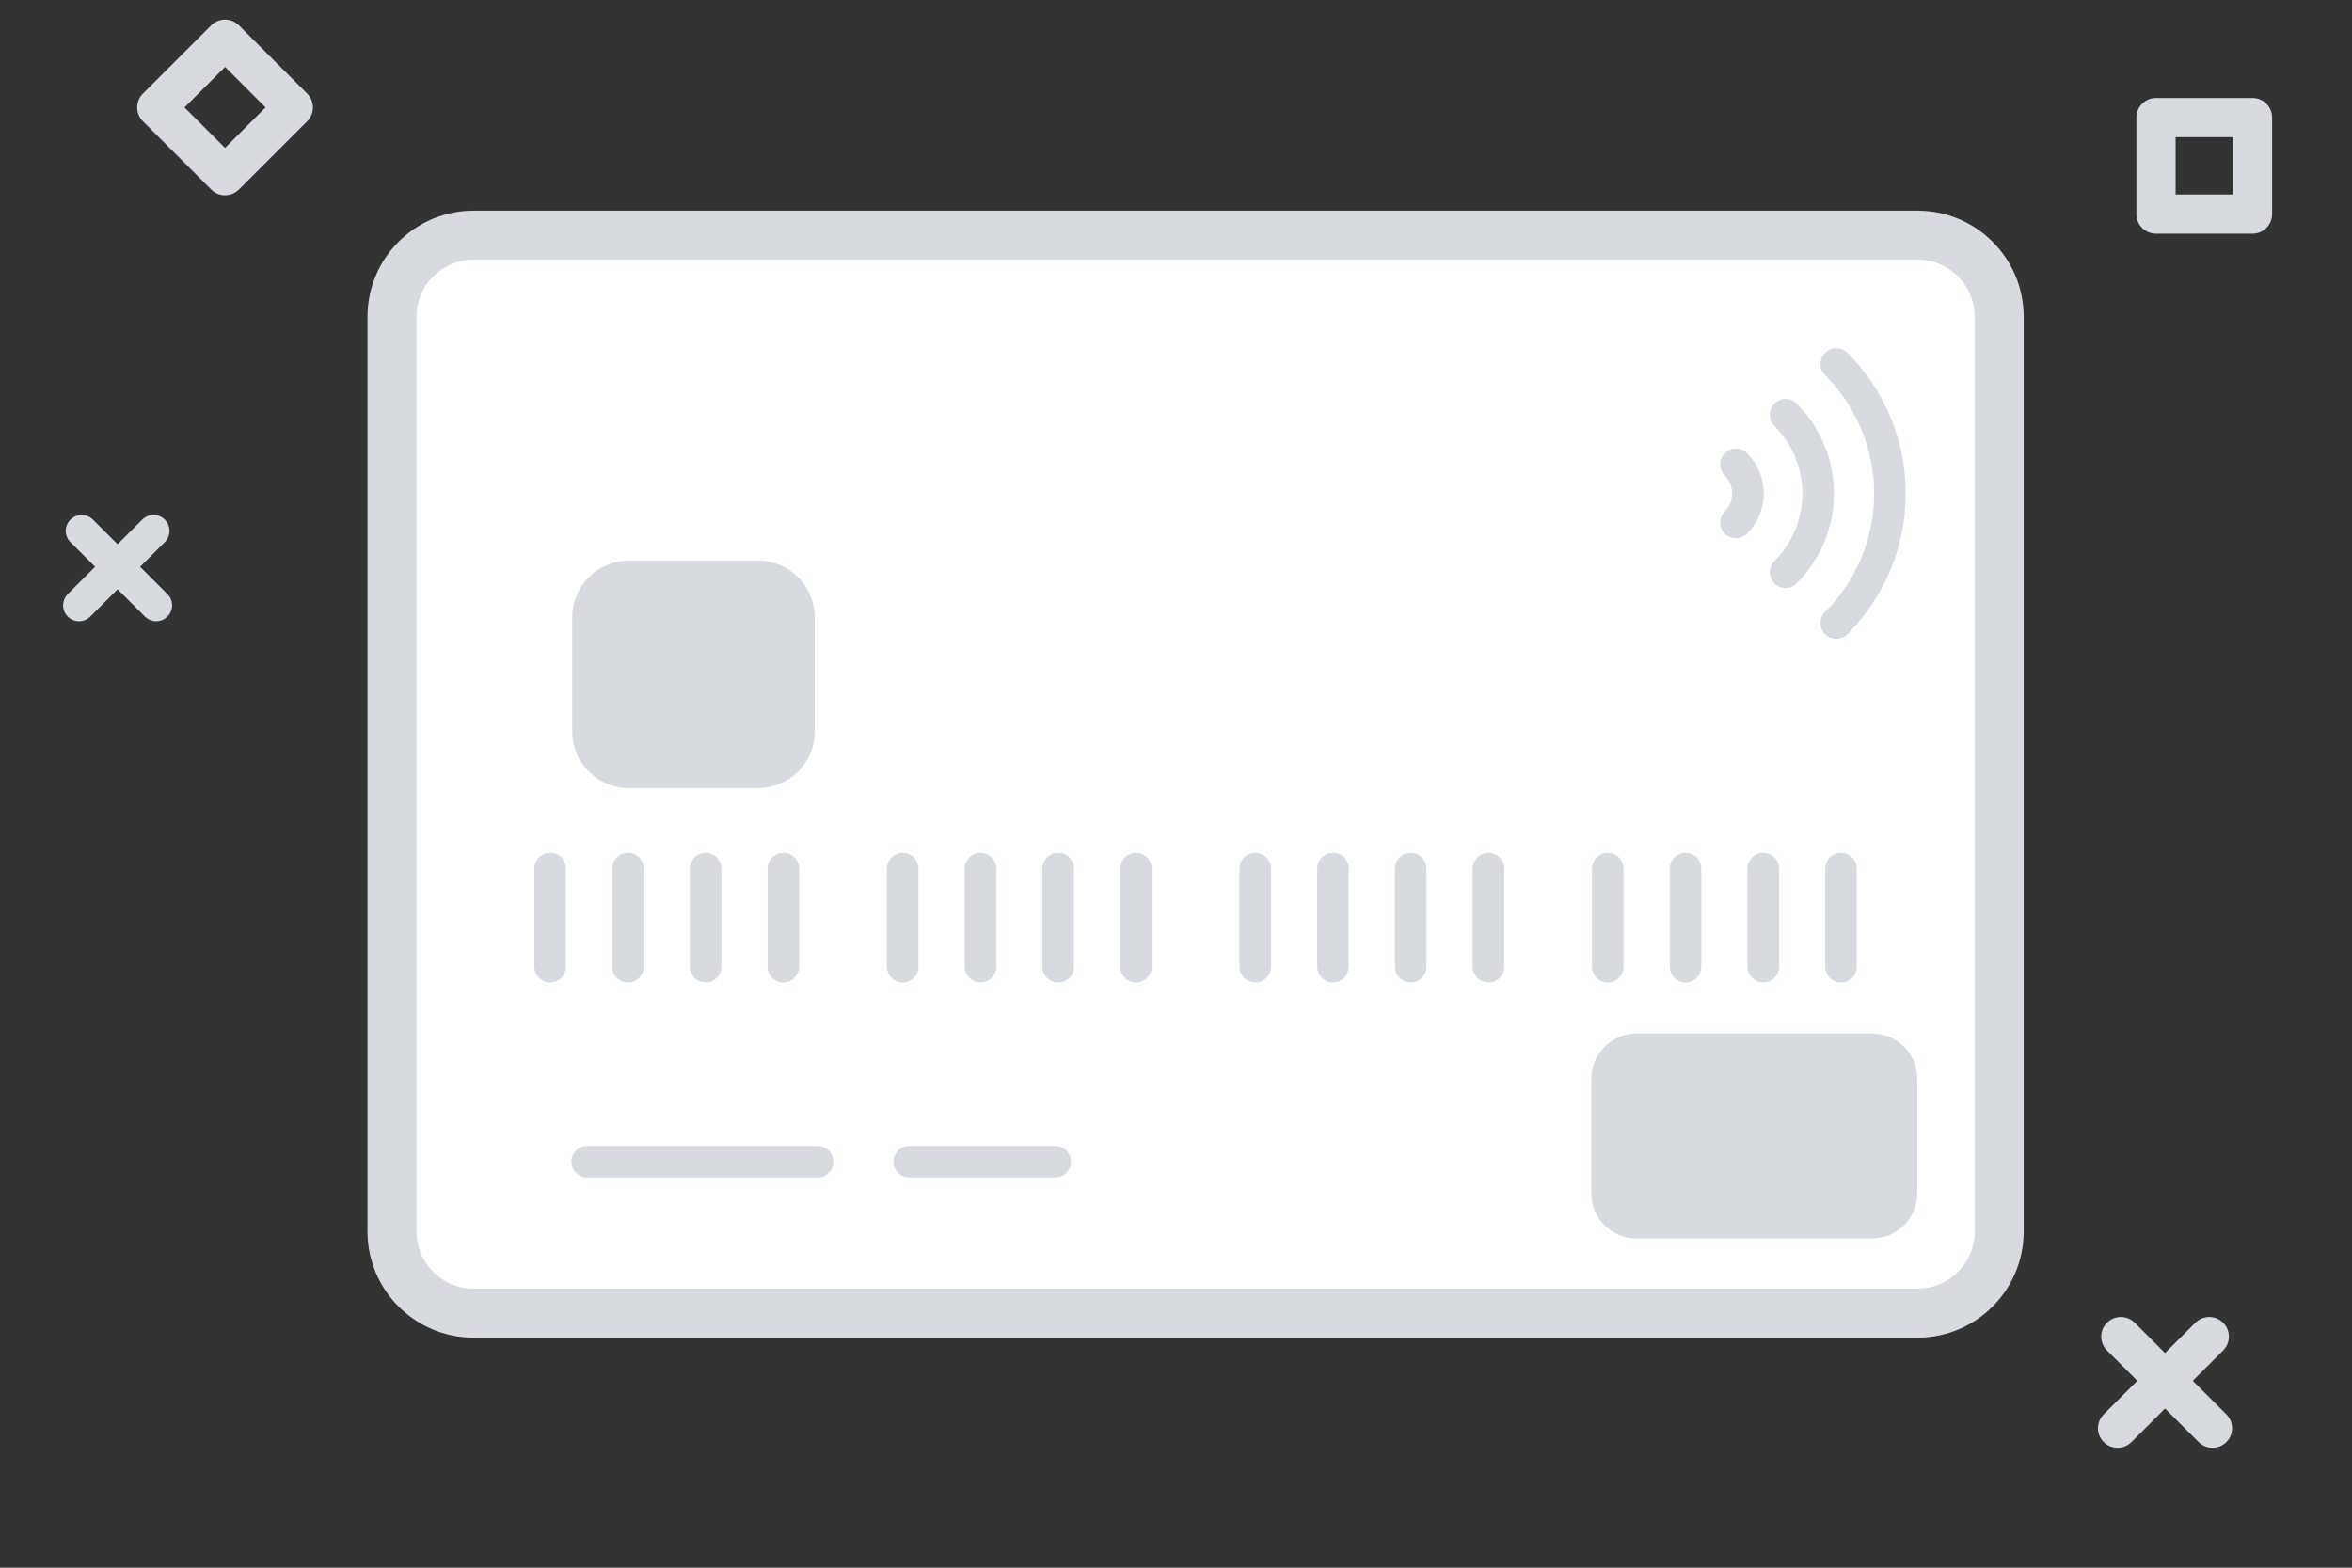 <svg width="60" height="40" viewBox="0 0 60 40" fill="none" xmlns="http://www.w3.org/2000/svg">
<rect x="0" y="0" width="60" height="40" fill="#333333" stroke="none"/>
<path d="M48.916 6H12.084C10.933 6 10 6.933 10 8.084V31.421C10 32.572 10.933 33.505 12.084 33.505H48.916C50.067 33.505 51 32.572 51 31.421V8.084C51 6.933 50.067 6 48.916 6Z" fill="white"/>
<path d="M48.916 6H12.084C10.933 6 10 6.933 10 8.084V31.421C10 32.572 10.933 33.505 12.084 33.505H48.916C50.067 33.505 51 32.572 51 31.421V8.084C51 6.933 50.067 6 48.916 6Z" stroke="#D7DBE0" stroke-width="1.25" stroke-linecap="round" stroke-linejoin="round"/>
<path d="M16.042 15.11H19.339C19.692 15.11 19.978 15.396 19.978 15.748V18.666C19.978 19.018 19.692 19.304 19.339 19.304H16.042C15.689 19.304 15.403 19.018 15.403 18.666V15.748C15.403 15.396 15.689 15.11 16.042 15.11Z" fill="#D7DBE0" stroke="#D7DBE0" stroke-width="0.806"/>
<path d="M19.339 14.707H16.042C15.467 14.707 15 15.173 15 15.748V18.666C15 19.241 15.467 19.707 16.042 19.707H19.339C19.914 19.707 20.381 19.241 20.381 18.666V15.748C20.381 15.173 19.914 14.707 19.339 14.707Z" fill="#D7DBE0" stroke="#D7DBE0" stroke-width="0.806" stroke-linecap="round" stroke-linejoin="round"/>
<path d="M47.757 26.773H41.749C41.334 26.773 40.998 27.109 40.998 27.523V30.445C40.998 30.86 41.334 31.196 41.749 31.196H47.757C48.172 31.196 48.508 30.86 48.508 30.445V27.523C48.508 27.109 48.172 26.773 47.757 26.773Z" fill="#D7DBE0" stroke="#D7DBE0" stroke-width="0.806" stroke-linecap="round" stroke-linejoin="round"/>
<path d="M14.979 29.64H20.86" stroke="#D7DBE0" stroke-width="0.806" stroke-linecap="round" stroke-linejoin="round"/>
<path d="M23.196 29.64H26.918" stroke="#D7DBE0" stroke-width="0.806" stroke-linecap="round" stroke-linejoin="round"/>
<path d="M44.284 11.849C44.48 12.046 44.591 12.313 44.591 12.591C44.591 12.869 44.48 13.136 44.284 13.333" stroke="#D7DBE0" stroke-width="0.806" stroke-linecap="round" stroke-linejoin="round"/>
<path d="M45.55 10.582C45.814 10.846 46.023 11.159 46.166 11.504C46.308 11.848 46.382 12.218 46.382 12.591C46.382 12.964 46.308 13.333 46.166 13.678C46.023 14.022 45.814 14.335 45.55 14.599" stroke="#D7DBE0" stroke-width="0.806" stroke-linecap="round" stroke-linejoin="round"/>
<path d="M46.844 9.288C47.278 9.722 47.622 10.237 47.857 10.804C48.092 11.371 48.213 11.979 48.213 12.592C48.213 13.206 48.092 13.813 47.857 14.38C47.622 14.947 47.278 15.462 46.844 15.896" stroke="#D7DBE0" stroke-width="0.806" stroke-linecap="round" stroke-linejoin="round"/>
<path d="M14.035 22.164V24.664" stroke="#D7DBE0" stroke-width="0.806" stroke-linecap="round" stroke-linejoin="round"/>
<path d="M16.019 22.164V24.664" stroke="#D7DBE0" stroke-width="0.806" stroke-linecap="round" stroke-linejoin="round"/>
<path d="M18.002 22.164V24.664" stroke="#D7DBE0" stroke-width="0.806" stroke-linecap="round" stroke-linejoin="round"/>
<path d="M19.985 22.164V24.664" stroke="#D7DBE0" stroke-width="0.806" stroke-linecap="round" stroke-linejoin="round"/>
<path d="M23.028 22.164V24.664" stroke="#D7DBE0" stroke-width="0.806" stroke-linecap="round" stroke-linejoin="round"/>
<path d="M25.012 22.164V24.664" stroke="#D7DBE0" stroke-width="0.806" stroke-linecap="round" stroke-linejoin="round"/>
<path d="M26.995 22.164V24.664" stroke="#D7DBE0" stroke-width="0.806" stroke-linecap="round" stroke-linejoin="round"/>
<path d="M28.978 22.164V24.664" stroke="#D7DBE0" stroke-width="0.806" stroke-linecap="round" stroke-linejoin="round"/>
<path d="M32.022 22.164V24.664" stroke="#D7DBE0" stroke-width="0.806" stroke-linecap="round" stroke-linejoin="round"/>
<path d="M34.005 22.164V24.664" stroke="#D7DBE0" stroke-width="0.806" stroke-linecap="round" stroke-linejoin="round"/>
<path d="M37.972 22.164V24.664" stroke="#D7DBE0" stroke-width="0.806" stroke-linecap="round" stroke-linejoin="round"/>
<path d="M35.988 22.164V24.664" stroke="#D7DBE0" stroke-width="0.806" stroke-linecap="round" stroke-linejoin="round"/>
<path d="M41.015 22.164V24.664" stroke="#D7DBE0" stroke-width="0.806" stroke-linecap="round" stroke-linejoin="round"/>
<path d="M42.998 22.164V24.664" stroke="#D7DBE0" stroke-width="0.806" stroke-linecap="round" stroke-linejoin="round"/>
<path d="M44.981 22.164V24.664" stroke="#D7DBE0" stroke-width="0.806" stroke-linecap="round" stroke-linejoin="round"/>
<path d="M46.965 22.164V24.664" stroke="#D7DBE0" stroke-width="0.806" stroke-linecap="round" stroke-linejoin="round"/>
<rect x="55" y="3" width="2.462" height="2.462" stroke="#D7DBE0" stroke-linecap="round" stroke-linejoin="round"/>
<path d="M2.083 13.545L3.984 15.445" stroke="#D7DBE0" stroke-width="0.812" stroke-linecap="round" stroke-linejoin="round"/>
<path d="M3.917 13.545L2.016 15.445" stroke="#D7DBE0" stroke-width="0.812" stroke-linecap="round" stroke-linejoin="round"/>
<path d="M54.103 34.103L56.441 36.441" stroke="#D7DBE0" stroke-linecap="round" stroke-linejoin="round"/>
<path d="M56.359 34.103L54.02 36.441" stroke="#D7DBE0" stroke-linecap="round" stroke-linejoin="round"/>
<rect x="4" y="2.741" width="2.462" height="2.462" transform="rotate(-45 4 2.741)" stroke="#D7DBE0" stroke-linecap="round" stroke-linejoin="round"/>
</svg>
